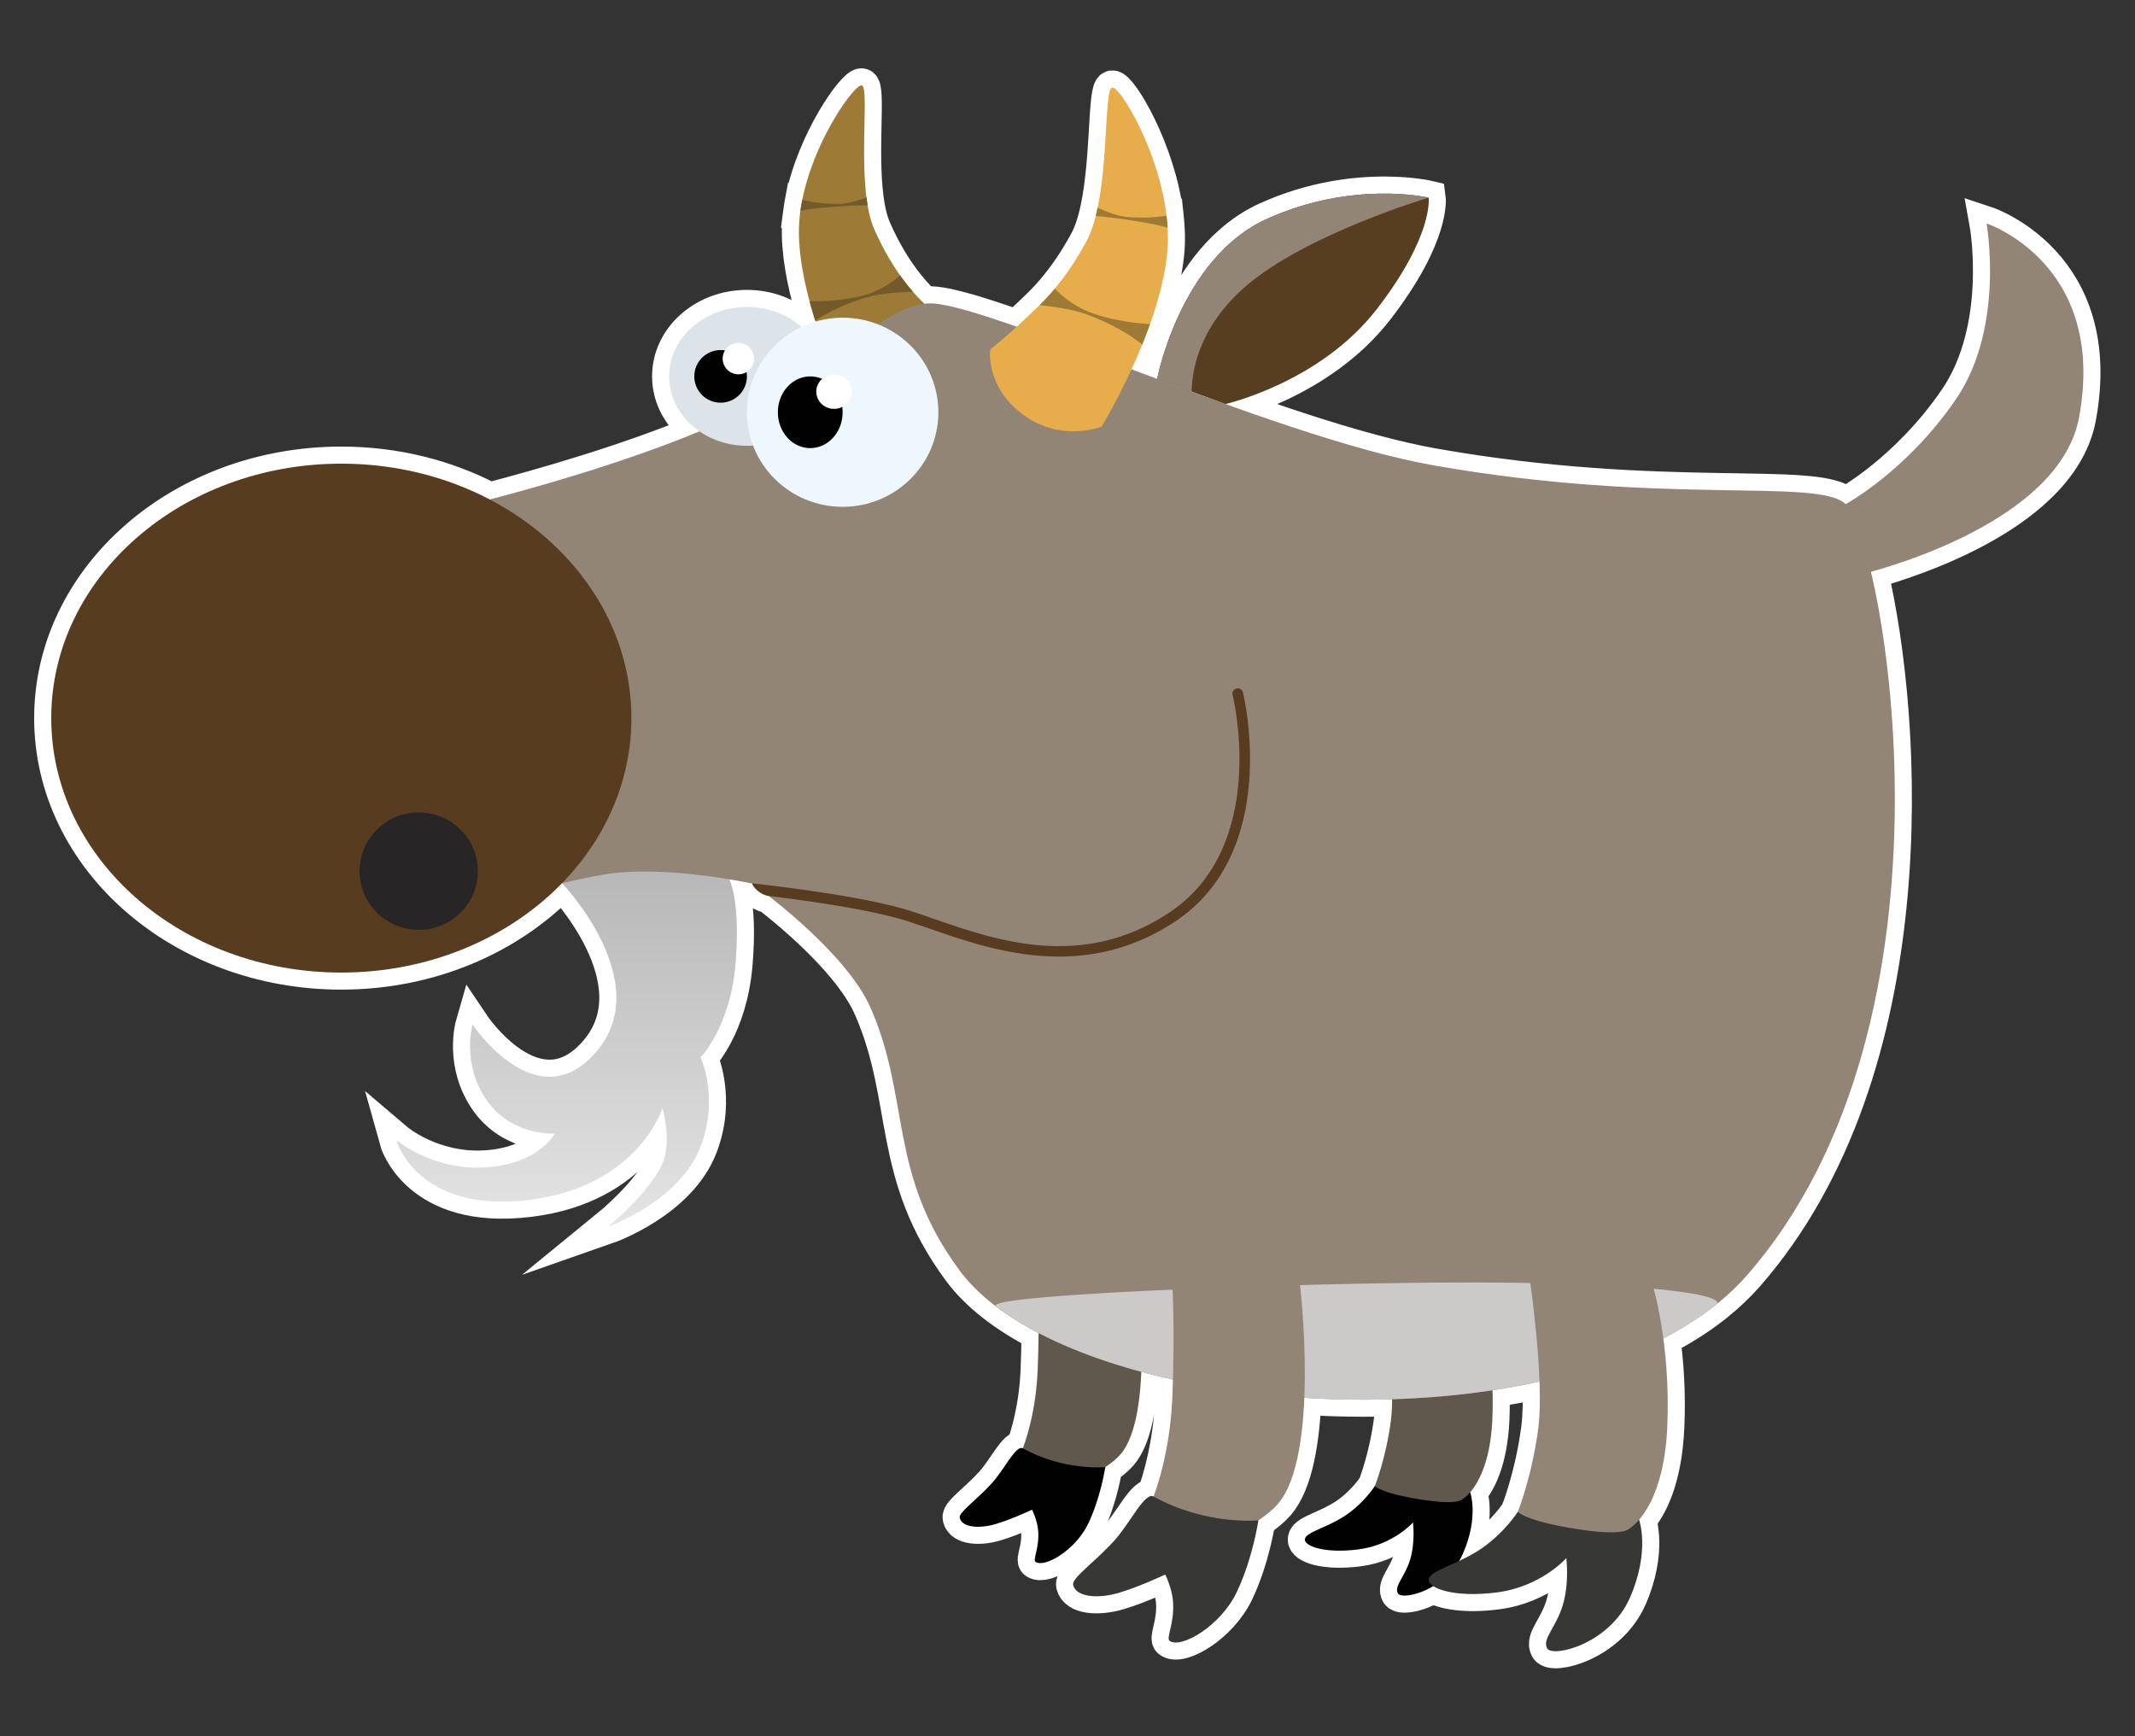 <?xml version="1.0" encoding="utf-8"?>
<!-- Generator: Adobe Illustrator 17.0.0, SVG Export Plug-In . SVG Version: 6.00 Build 0)  -->
<!DOCTYPE svg PUBLIC "-//W3C//DTD SVG 1.1 Basic//EN" "http://www.w3.org/Graphics/SVG/1.1/DTD/svg11-basic.dtd">
<svg version="1.1" baseProfile="basic" id="Слой_1"
	 xmlns="http://www.w3.org/2000/svg" xmlns:xlink="http://www.w3.org/1999/xlink" x="0px" y="0px" width="375px" height="305px"
	 viewBox="0 0 375 305" xml:space="preserve">
<rect x="0" y="0" width="375" height="305" fill="#333333" stroke="none"/>
<path fill="#928576" stroke="#FFFFFF" stroke-width="6" stroke-miterlimit="10" d="M348.923,39.249c0,0,3.282,18.128-5.314,30.789
	c-8.601,12.659-19.419,18.519-19.419,18.519l-0.001,0c0,0,0,0,0,0c-4.897-4.694-31.764,0.352-72.323-6.797
	c-13.603-2.399-31.891-8.936-48.466-15.142l5.911,2.177c0-0.001,0-0.003,0-0.004l5.934,2.182c0,0,16.617-3.749,26.622-16.719
	c10.001-12.969,9.066-19.535,9.066-19.535s-2.92-0.687-7.584-0.709c-5.285-0.024-12.811,0.806-20.866,4.461
	c-15.151,6.871-19.24,28.068-19.244,28.087c-1.513-0.567-3.01-1.13-4.49-1.688c0.63-1.37,1.268-2.836,1.887-4.362
	c0.001,0.001,0.003,0.002,0.004,0.003c0.021-0.052,0.04-0.108,0.061-0.161c0.436-1.081,0.858-2.194,1.262-3.326
	c0.01-0.027,0.02-0.052,0.03-0.079c-0.001,0-0.001,0-0.002,0c1.433-4.034,2.596-8.318,3.009-12.369
	c0.222-2.178,0.16-4.42-0.102-6.649c-0.001-0.011-0.002-0.021-0.003-0.032c0,0-0.001,0-0.001,0
	c-1.363-11.515-8.127-22.65-9.53-22.526c-1.341,0.116-0.716,12.339-2.598,21.234c-0.099,0.45-0.196,0.897-0.304,1.327
	c-0.422,1.674-0.949,3.19-1.617,4.429c-1.902,3.53-3.882,6.346-5.808,8.613c-0.319,0.374-0.635,0.735-0.949,1.078
	c-0.088,0.096-0.176,0.195-0.264,0.289c-0.372,0.399-0.74,0.776-1.103,1.137c-0.041,0.04-0.083,0.085-0.123,0.125
	c-1.527,1.49-2.868,2.744-4.018,3.79c-7.569-2.661-13.285-4.334-15.796-4.075c-0.131,0.014-0.261,0.037-0.392,0.055
	c-0.662-0.625-1.349-1.333-2.049-2.135c-0.74-0.85-1.498-1.798-2.254-2.87c-0.001,0.001-0.002,0.002-0.003,0.003
	c-1.546-2.183-3.096-4.85-4.53-8.104c-0.525-1.193-0.901-2.63-1.168-4.206h0c-0.075-0.444-0.14-0.898-0.197-1.358
	c-1.06-8.344,0.398-19.491-0.83-19.699c-1.287-0.215-8.348,9.574-10.45,20.111c-0.002,0-0.003-0.001-0.005-0.001
	c-0.007,0.038-0.012,0.078-0.019,0.116c-0.112,0.571-0.206,1.143-0.286,1.716c-0.004,0.03-0.011,0.06-0.015,0.091
	c0.001,0,0.002,0,0.003-0.001c-0.195,1.417-0.296,2.837-0.265,4.239c0.11,4.883,1.348,10.22,2.84,14.965
	c0.007,0.022,0.013,0.046,0.02,0.068c0,0,0.001-0.001,0.002-0.001c0.02,0.063,0.04,0.125,0.06,0.187
	c-0.853,0.249-1.672,0.57-2.463,0.943c-2.467-2.17-5.851-3.512-9.588-3.512c-7.545,0-13.662,5.458-13.662,12.191
	c0,3.936,2.1,7.427,5.344,9.656c-12.65,5.253-27.355,9.481-36.863,11.971c-7.627-3.992-16.538-6.292-26.063-6.292
	c-28.141,0-50.949,20.012-50.949,44.698c0,24.683,22.808,44.695,50.949,44.695c15.52,0,29.411-6.097,38.757-15.701
	c0.006-0.001,0.012-0.003,0.018-0.004l-0.004,0.003c0,0,16.515,17.225,6.083,29.534c-10.434,12.307-21.803-4.688-21.803-4.688
	s-2.033,7.031,2.658,13.518c4.415,6.111,11.798,5.626,11.798,5.626s-2.774,5.353-12.151,5.937
	c-9.379,0.589-15.706-4.805-15.706-4.805s3.562,12.952,23.404,10.511c19.068-2.341,23.365-16.137,23.365-16.137s1.67,5.992,0,9.727
	c-2.345,5.24-9.535,11.1-9.535,11.1s12.499-4.373,16.214-14.031c3.323-8.633,0-15.705,0-15.705s5.2-5.233,6.138-16.371
	c0.934-11.089-1.08-14.868-1.096-14.898c2.486,0.413,4.061,0.759,4.061,0.759s0.015,0.011,0.022,0.016
	c-0.146,0.255,1.164,1.95,2.857,2.157c4.88,3.825,14.576,12.084,17.909,19.704c7.033,16.1,2.992,29.029,15.625,46.108
	c3.098,4.185,7.88,7.864,13.851,10.975c-0.015,1.977-0.06,4.182-0.157,6.541c-0.273,6.637-1.817,11.591-2.595,13.704
	c-1.218-0.664-3.177,3.618-5.45,6.119c-2.734,3.011-5.854,5.128-5.65,6.067c0.368,1.721,3.436,1.968,6.324,1.11
	c2.887-0.862,6.39-2.522,6.39-2.522s0.933,1.849,1.073,3.716c0.232,3.043-1.012,5.083-0.459,5.458
	c1.612,1.085,7.038-2.079,9.258-6.746c2.222-4.668,2.991-9.913,2.991-9.913s-0.008,0.001-0.009,0.001
	c1.099-0.718,2.033-1.497,2.685-2.25c2.472-2.859,3.403-8.681,3.654-14.479c1.812,0.488,3.662,0.944,5.552,1.362
	c-0.029,1.011-0.062,2.041-0.105,3.105c-0.347,8.444-2.31,14.746-3.299,17.435c-1.549-0.853-4.045,4.599-6.936,7.784
	c-3.478,3.826-7.447,6.523-7.192,7.716c0.471,2.188,4.374,2.505,8.047,1.408c3.674-1.091,8.13-3.207,8.13-3.207
	s1.187,2.354,1.365,4.729c0.292,3.87-1.288,6.465-0.584,6.938c2.051,1.385,8.954-2.641,11.778-8.578
	c2.828-5.937,3.802-12.607,3.802-12.607s-0.01,0.001-0.011,0.001c1.4-0.914,2.59-1.906,3.419-2.865
	c3.18-3.677,4.356-11.206,4.659-18.662c3.258,0.207,6.543,0.314,9.831,0.325c0.133,0,0.266,0.002,0.399,0.002
	c0.612,0.001,1.223-0.003,1.835-0.009c0.216-0.002,0.432-0.004,0.648-0.008c0.573-0.008,1.145-0.019,1.718-0.033
	c0.255-0.006,0.509-0.014,0.763-0.021c0.077-0.002,0.154-0.004,0.232-0.007c-0.009,1.362-0.072,2.627-0.212,3.703
	c-0.859,6.633-2.824,11.543-2.825,11.546l-0.001,0c0,0-1.781,2.829-4.975,5.04c-3.198,2.211-7.068,3.011-7.311,4.239
	c-0.248,1.23,3.378,2.641,9.461,1.844c6.083-0.802,9.521-4.73,9.521-4.73s0.439,3.402-0.491,6.508
	c-0.922,3.072-2.885,4.67-2.151,5.96c0.434,0.758,3.329,0.422,6.215-1.283c1.608,1.077,5.587,1.843,11.248,1.099
	c7.738-1.019,12.113-6.019,12.113-6.019s0.562,4.331-0.623,8.282c-1.172,3.91-3.675,5.943-2.736,7.584
	c0.938,1.642,10.941-0.703,14.535-8.908c3.564-8.14,1.642-13.608,1.611-13.697c1.85-2.152,4.545-6.878,4.951-16.392
	c0.256-5.996-0.139-11.288-0.698-15.452c0.5-0.259,0.994-0.522,1.482-0.791c0.016-0.009,0.033-0.018,0.05-0.027
	c0.626-0.346,1.241-0.7,1.847-1.062c0.117-0.07,0.23-0.143,0.347-0.214c0.47-0.285,0.935-0.575,1.391-0.87
	c0.176-0.114,0.349-0.231,0.523-0.347c0.392-0.26,0.779-0.523,1.16-0.791c0.186-0.131,0.371-0.263,0.554-0.396
	c0.365-0.264,0.725-0.532,1.08-0.803c0.177-0.135,0.354-0.27,0.528-0.407c0.113-0.089,0.231-0.175,0.343-0.264
	c0.023-0.019,0.033-0.038,0.052-0.057c1.97-1.583,3.774-3.28,5.369-5.105c31.781-36.371,27.867-97.563,21.738-123.534
	c7.521-2.081,33.466-10.419,36.557-27.129C370.173,46.282,348.923,39.249,348.923,39.249z M260.267,271.98
	c-1.303,0.902-2.693,1.618-3.993,2.228c0.25-0.416,0.484-0.848,0.686-1.31c2.826-6.448,1.271-10.769,1.27-10.771
	c1.455-1.689,3.576-5.393,3.896-12.878c0.075-1.764,0.072-3.438,0.024-5.029c0.316-0.048,0.63-0.1,0.944-0.15
	c0.305-0.048,0.61-0.095,0.914-0.145c0.726-0.121,1.448-0.247,2.167-0.38c0.085-0.016,0.17-0.03,0.255-0.046
	c0.769-0.143,1.533-0.294,2.292-0.45c0.247-0.051,0.491-0.105,0.736-0.157c0.316-0.067,0.632-0.133,0.946-0.202
	c0.11,3.037,0.079,5.936-0.214,8.188c-1.093,8.44-3.597,14.692-3.597,14.692l0.001,0.001
	C266.59,265.577,264.33,269.169,260.267,271.98z"/>
<g>
	<path fill="#60584D" d="M182.258,224.96c0,0,0.368,6.819,0,15.758c-0.367,8.937-3.043,14.833-3.043,14.833s-0.458,3.409,4.148,4.7
		c4.609,1.29,10.999-1.954,13.453-4.789c5.898-6.822,3.04-30.503,3.04-30.503L182.258,224.96L182.258,224.96z"/>
	<path fill="#000100" d="M244.558,260.34l-3.074,0.7c0,0-1.781,2.829-4.975,5.04c-3.198,2.211-7.068,3.011-7.311,4.239
		c-0.248,1.23,3.378,2.641,9.461,1.844c6.083-0.802,9.521-4.73,9.521-4.73s0.439,3.402-0.491,6.508
		c-0.922,3.072-2.885,4.67-2.151,5.96c0.739,1.289,8.602-0.553,11.422-7.003c2.827-6.449,1.27-10.771,1.27-10.771L244.558,260.34z"
		/>
	<path fill="#000100" d="M194.14,257.711c0,0-7.212,0.729-14.474-3.288c-1.218-0.672-3.178,3.615-5.453,6.118
		c-2.734,3.011-5.854,5.128-5.65,6.067c0.368,1.721,3.436,1.968,6.324,1.11c2.887-0.862,6.39-2.522,6.39-2.522
		s0.933,1.849,1.073,3.716c0.232,3.043-1.012,5.083-0.459,5.458c1.612,1.085,7.038-2.079,9.258-6.746
		C193.371,262.956,194.14,257.711,194.14,257.711z"/>
	<path fill="#60584D" d="M243.16,229.116c0,0,2.01,13.742,1.15,20.378c-0.859,6.635-2.825,11.546-2.825,11.546
		s0.984,1.23,7.863,2.336c6.879,1.105,7.495,0,7.495,0s4.789-2.579,5.283-14.127c0.49-11.549-2.089-19.781-2.089-19.781
		L243.16,229.116z"/>
	<g>
		<path fill="#9D7A35" d="M169.119,57.79c0,0-8.988-2.616-15.562-17.524c-3.337-7.578-0.658-25.003-2.195-25.263
			c-1.537-0.257-11.316,13.756-11.038,26.271c0.29,12.859,8.395,28.878,8.395,28.878L169.119,57.79z"/>
		<path fill="#735A2B" d="M140.586,37.036c0.088-0.642,0.201-1.287,0.321-1.923c1.761,0.439,4.374,0.746,6.479,0.703
			c1.396-0.03,3.307-0.561,4.805-1.118c0.058,0.461,0.123,0.917,0.198,1.362c-1.954,0.012-4.237,0.122-5.439,0.231
			C145.357,36.431,142.662,36.578,140.586,37.036z"/>
		<path fill="#735A2B" d="M142.197,52.915c3.171,0.088,7.939-0.345,10.894-1.486c1.764-0.678,3.758-1.872,4.999-3.062
			c0.759,1.076,1.519,2.028,2.262,2.88c-2.331,0.058-5.495,0.285-7.57,0.833c-3.921,1.039-7.498,2.826-9.598,4.227
			C142.838,55.204,142.507,54.07,142.197,52.915z"/>
	</g>
	
		<linearGradient id="SVGID_1_" gradientUnits="userSpaceOnUse" x1="942.396" y1="-415.943" x2="942.396" y2="-345.182" gradientTransform="matrix(1 0 0 -1 -842.88 -200.48)">
		<stop  offset="0" style="stop-color:#E4E4E4"/>
		<stop  offset="1" style="stop-color:#B1B1B1"/>
	</linearGradient>
	<path fill="url(#SVGID_1_)" d="M98.721,155.14c0,0,16.515,17.225,6.083,29.534c-10.434,12.307-21.803-4.688-21.803-4.688
		s-2.033,7.031,2.658,13.518c4.415,6.111,11.798,5.626,11.798,5.626s-2.774,5.353-12.151,5.937
		c-9.379,0.589-15.706-4.805-15.706-4.805s3.562,12.952,23.404,10.511c19.068-2.341,23.365-16.137,23.365-16.137s1.67,5.992,0,9.727
		c-2.345,5.24-9.535,11.1-9.535,11.1s12.499-4.373,16.214-14.031c3.323-8.633,0-15.705,0-15.705s5.2-5.233,6.138-16.371
		c0.938-11.133-1.097-14.901-1.097-14.901l-13.478-9.753L98.721,155.14z"/>
	<path fill="#928576" d="M76.046,90.2c0,0,27.971-6.25,48.919-15.314c20.941-9.068,28.758-20.632,37.82-21.569
		c9.065-0.936,59.873,23.292,89.081,28.443c40.559,7.149,67.426,2.103,72.323,6.797c6.468,6.205,22.299,90.097-17.308,135.425
		c-28.132,32.193-118.31,26.254-138.317-0.78c-12.633-17.079-8.592-30.008-15.625-46.108c-4.525-10.344-20.788-21.877-20.788-21.877
		s-15.628-3.441-26.257-1.566c-10.627,1.877-26.256,6.565-26.256,6.565L76.046,90.2z"/>
	<path fill="none" stroke="#000100" d="M351.578,163.34"/>
	<path fill="#583C1F" d="M110.901,126.147c0,24.683-22.816,44.695-50.951,44.695c-28.141,0-50.949-20.012-50.949-44.695
		c0-24.686,22.808-44.698,50.949-44.698C88.085,81.45,110.901,101.462,110.901,126.147z"/>
	<path fill="#583E21" d="M203.24,66.559c0,0,4.086-21.214,19.244-28.088c15.161-6.879,28.449-3.752,28.449-3.752
		s0.935,6.566-9.066,19.535c-10.005,12.97-26.622,16.719-26.622,16.719L203.24,66.559z"/>
	<path fill="#928576" d="M218.732,50.346c10.631-9.219,32.2-15.627,32.2-15.627s-13.287-3.127-28.449,3.752
		c-15.158,6.874-19.244,28.088-19.244,28.088l6.072,2.236C209.319,65.914,210.167,57.778,218.732,50.346z"/>
	<path fill="#928576" d="M318.287,91.294l5.903-2.737c0,0,10.818-5.86,19.419-18.519c8.596-12.661,5.314-30.789,5.314-30.789
		s21.25,7.033,16.253,34.07c-3.62,19.569-38.607,27.663-38.607,27.663L318.287,91.294z"/>
	<path fill="#583C1F" d="M185.998,168.034c-8.606,0.002-16.463-2.729-22.544-4.843c-2.033-0.707-3.955-1.373-5.609-1.837
		c-6.795-1.897-17.561-3.331-22.808-3.962c-1.869-0.224-3.294-2.287-2.788-2.205c0.165,0.022,16.789,1.759,26.1,4.362
		c1.711,0.477,3.66,1.156,5.721,1.873c10.908,3.787,25.847,8.979,41.102-0.972c17.886-11.679,11.393-38.105,11.326-38.37
		c-0.131-0.502,0.175-1.012,0.675-1.139c0.497-0.134,1.015,0.176,1.142,0.675c0.069,0.278,6.898,27.989-12.116,40.402
		C199.331,166.498,192.452,168.034,185.998,168.034L185.998,168.034z"/>
	<ellipse fill="#DCE4E9" cx="131.194" cy="66.115" rx="13.662" ry="12.191"/>
	<circle fill="#000100" cx="126.571" cy="66.115" r="4.624"/>
	<path fill="#FFFFFF" d="M132.461,62.992c0,1.522-1.24,2.762-2.765,2.762c-1.528,0-2.763-1.24-2.763-2.762
		c0-1.529,1.235-2.763,2.763-2.763C131.222,60.228,132.461,61.463,132.461,62.992z"/>
	<ellipse fill="#EEF7FD" cx="148.006" cy="72.419" rx="16.812" ry="16.612"/>
	<ellipse fill="#000100" cx="142.315" cy="72.419" rx="5.69" ry="6.302"/>
	<ellipse fill="#FFFFFF" cx="146.489" cy="68.794" rx="3.115" ry="3.031"/>
	<g>
		<path fill="#E7AD4B" d="M179.718,72.862c-6.696-4.92-5.788-11.487-5.788-11.487s3.176-2.414,8.669-7.773
			c2.651-2.586,5.529-6.2,8.247-11.243c4.235-7.863,2.846-26.845,4.518-26.99c1.675-0.148,11.006,15.768,9.636,29.207
			c-1.409,13.814-11.503,30.358-11.503,30.358S186.409,77.787,179.718,72.862z"/>
		<path fill="#9D7A35" d="M205.077,39.994c-0.038-0.701-0.103-1.398-0.182-2.099c-1.934,0.327-4.773,0.431-7.028,0.205
			c-1.505-0.151-3.512-0.883-5.074-1.613c-0.108,0.493-0.214,0.98-0.332,1.45c2.103,0.182,4.545,0.495,5.833,0.712
			C199.997,38.939,202.884,39.325,205.077,39.994z"/>
		<path fill="#9D7A35" d="M201.993,56.945c-3.424-0.176-8.516-1.05-11.602-2.531c-1.835-0.879-3.882-2.333-5.11-3.718
			c-0.915,1.093-1.812,2.051-2.681,2.907c2.5,0.258,5.883,0.773,8.073,1.545c4.13,1.448,7.825,3.674,9.967,5.363
			C201.101,59.351,201.56,58.162,201.993,56.945z"/>
	</g>
	<path fill="#272525" d="M63.16,153.026c0-5.696,4.647-10.315,10.388-10.315c5.738,0,10.387,4.618,10.387,10.315
		s-4.649,10.314-10.387,10.314C67.807,163.34,63.16,158.723,63.16,153.026z"/>
	<path fill="#CBCAC9" d="M174.963,229.488c26.437,20.124,96.578,23.619,126.497-0.344c1.995-1.598-11.784-4.496-57.89-3.738
		C214.621,225.882,172.58,227.669,174.963,229.488z"/>
	<path fill="#928576" d="M205.917,225.406c0,0,0.467,8.674,0,20.044c-0.467,11.369-3.868,18.87-3.868,18.87
		s-0.585,4.337,5.277,5.976c5.856,1.642,13.99-2.485,17.11-6.092c7.503-8.675,3.869-38.798,3.869-38.798H205.917z"/>
	<path fill="#373736" d="M270.503,264.674l-3.908,0.895c0,0-2.261,3.597-6.328,6.411c-4.063,2.814-8.988,3.829-9.299,5.392
		c-0.312,1.563,4.302,3.361,12.033,2.345c7.738-1.019,12.113-6.019,12.113-6.019s0.562,4.331-0.623,8.282
		c-1.172,3.91-3.675,5.943-2.736,7.584c0.938,1.642,10.941-0.703,14.535-8.908c3.593-8.207,1.608-13.705,1.608-13.705
		L270.503,264.674z"/>
	<path fill="#373736" d="M221.028,267.068c0,0-9.17,0.926-18.408-4.183c-1.549-0.857-4.046,4.598-6.938,7.784
		c-3.478,3.826-7.447,6.523-7.192,7.716c0.471,2.188,4.374,2.505,8.047,1.408c3.674-1.091,8.13-3.207,8.13-3.207
		s1.187,2.354,1.365,4.729c0.292,3.87-1.288,6.465-0.584,6.938c2.051,1.385,8.954-2.641,11.778-8.578
		C220.054,273.738,221.028,267.068,221.028,267.068z"/>
	<path fill="#928576" d="M268.733,224.96c0,0,2.553,17.48,1.458,25.917c-1.093,8.44-3.597,14.692-3.597,14.692
		s1.256,1.566,10.007,2.973c8.749,1.407,9.535,0,9.535,0s6.089-3.281,6.716-17.975c0.628-14.692-2.658-25.16-2.658-25.16
		L268.733,224.96z"/>
</g>
<polygon fill="#A8A8A8" stroke="#272525" stroke-width="3" stroke-miterlimit="10" points="187.47,152.528 187.47,152.528 
	187.468,152.528 "/>
</svg>
